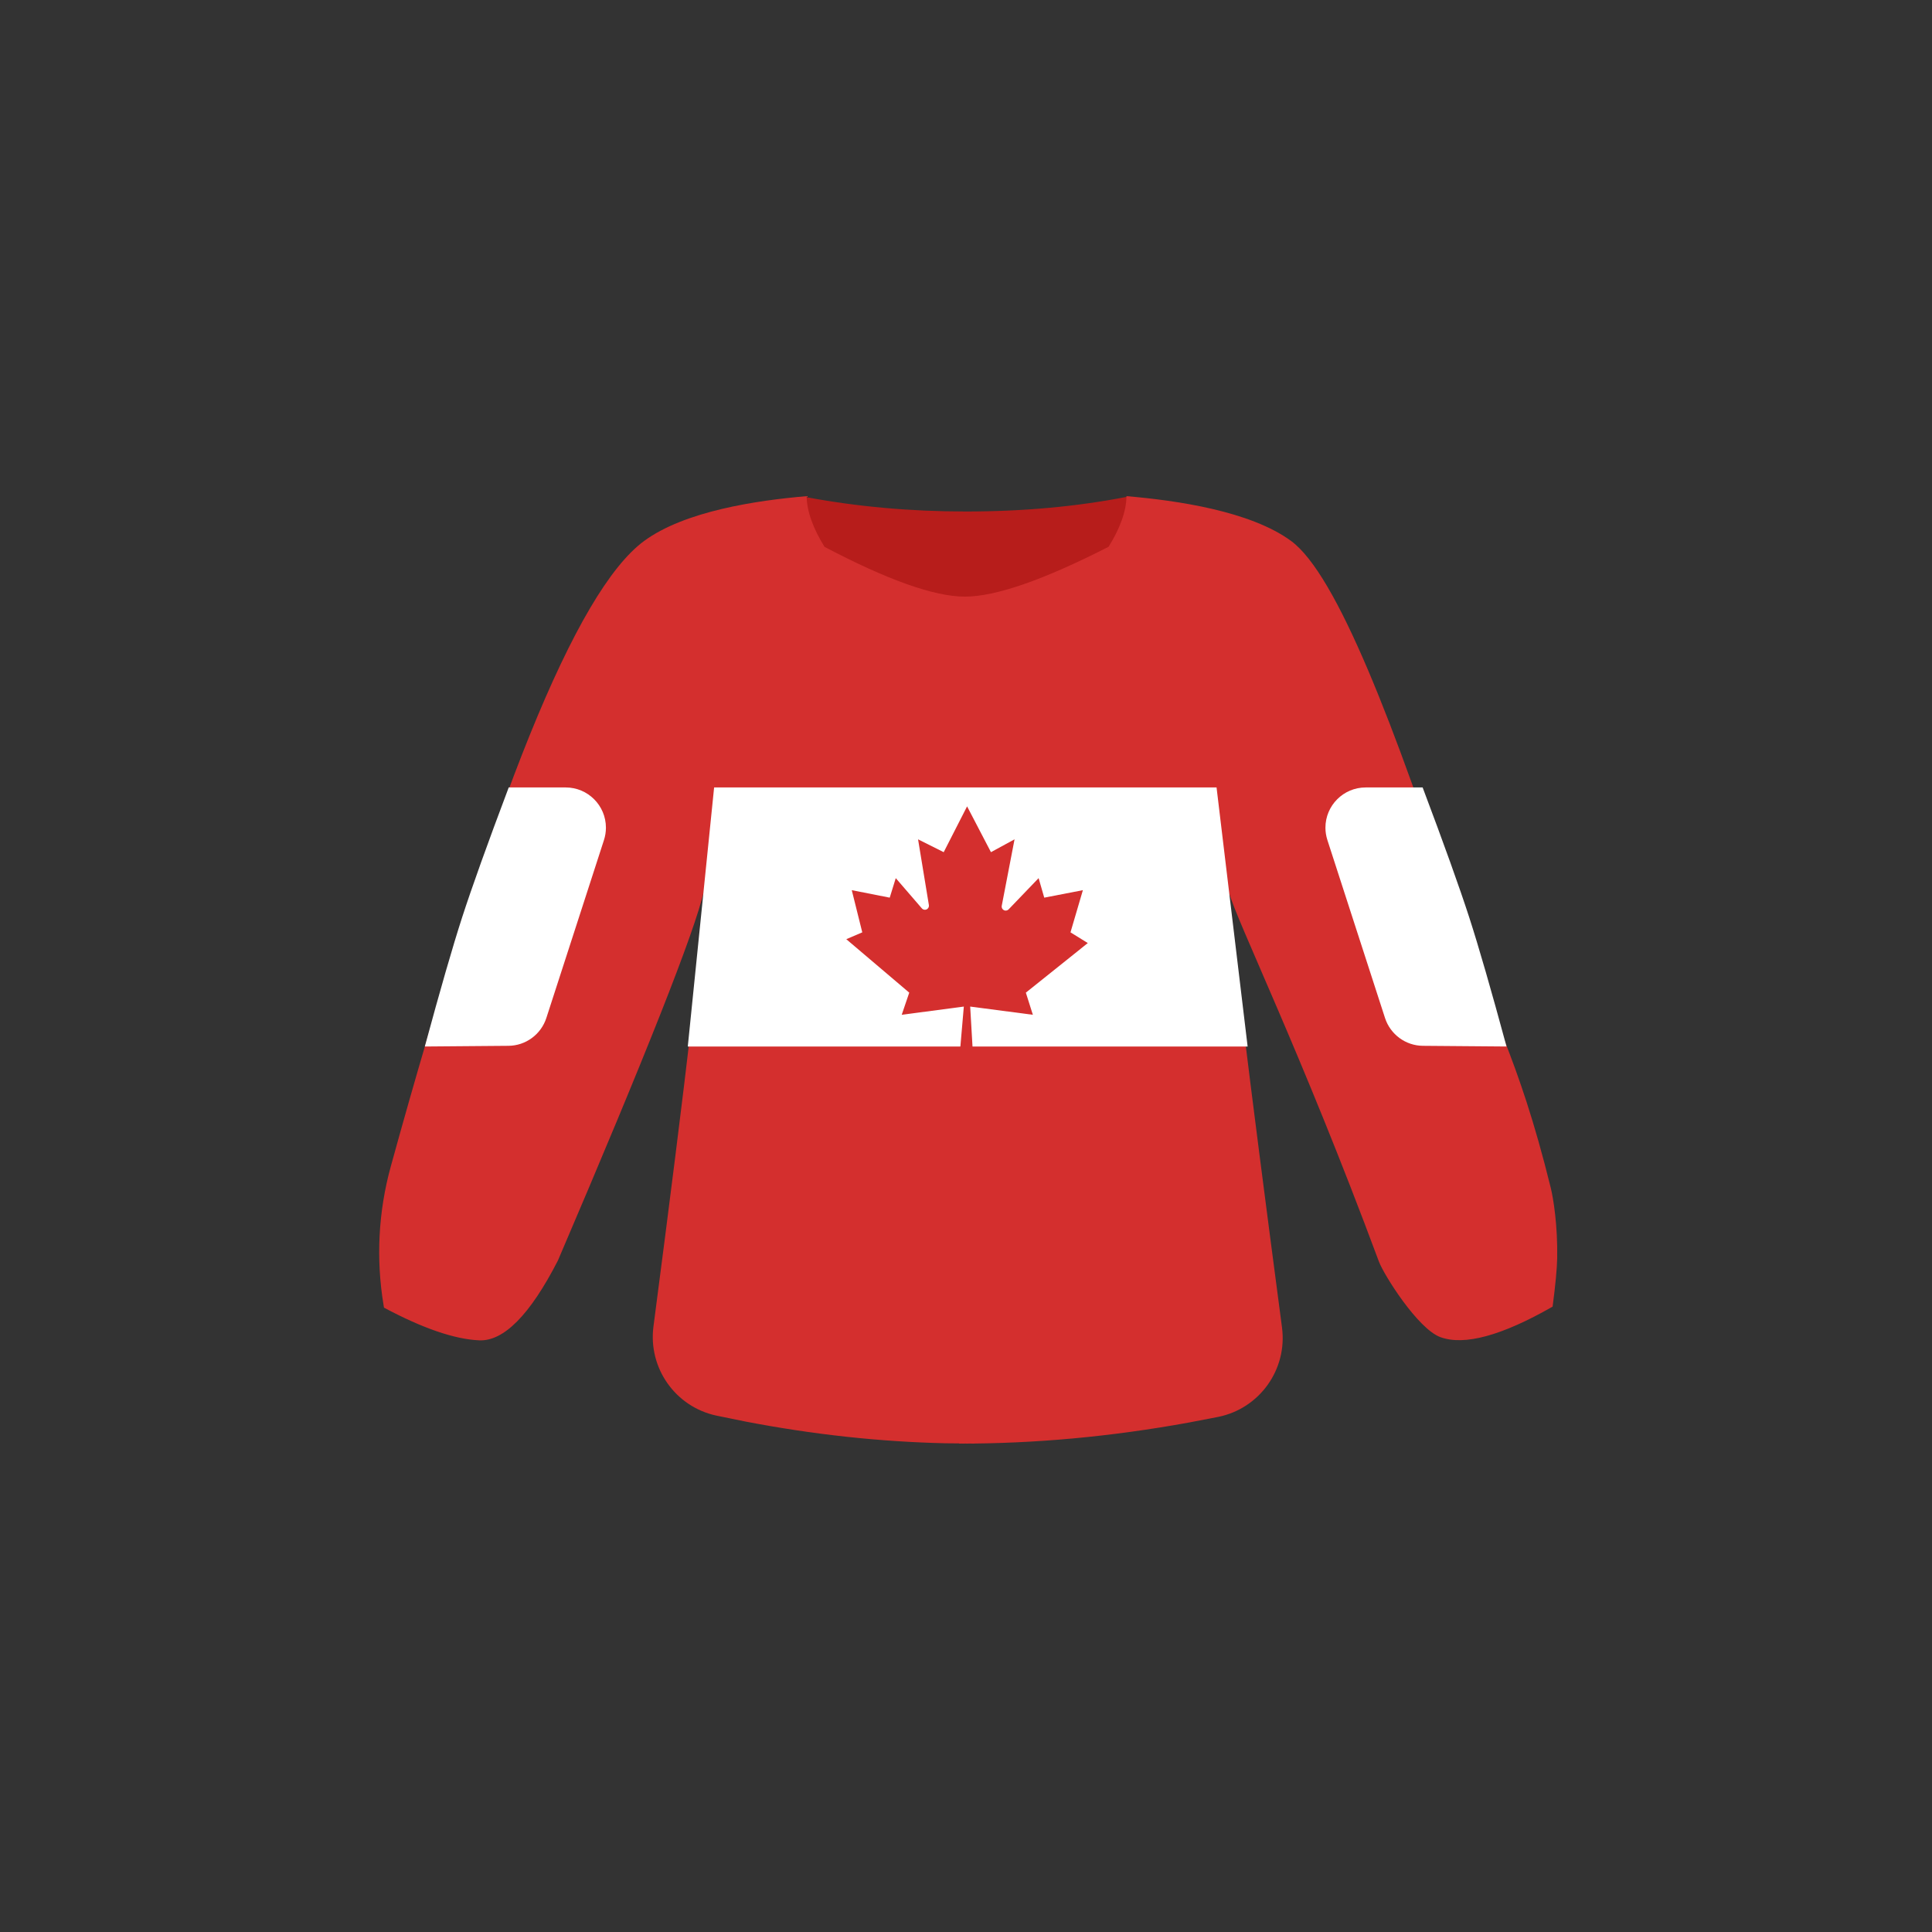 <?xml version="1.0" encoding="UTF-8"?>
<svg width="48px" height="48px" viewBox="0 0 48 48" version="1.1" xmlns="http://www.w3.org/2000/svg" xmlns:xlink="http://www.w3.org/1999/xlink">
    <rect x="0" y="0" width="48" height="48" fill="#333333" stroke="none"/>
    <!-- Generator: Sketch 59 (86127) - https://sketch.com -->
    <title>50_Top_HockeyJersey</title>
    <desc>Created with Sketch.</desc>
    <g id="SVGs" stroke="none" stroke-width="1" fill="none" fill-rule="evenodd">
        <g id="Slices" transform="translate(-1251, -232)"></g>
        <path d="M19.38,12.5 C19.672,12.374 19.891,12.325 20.039,12.353 C21.308,12.59 22.627,12.708 23.996,12.708 C25.416,12.708 26.749,12.587 27.995,12.344 C28.105,12.323 28.268,12.382 28.484,12.524 C28.335,16.094 28.26,17.879 28.26,17.879 C28.26,17.879 26.821,18.687 23.941,20.302 L19.16,17.879 L19.38,12.5 Z" id="Path-18" fill="#B71D1B" fill-rule="nonzero"></path>
        <g id="Group-195" transform="translate(9, 12)">
            <path d="M18.987,0.327 C20.231,0.432 22.066,0.697 23.077,1.44 C24.215,2.276 25.65,6.022 27.238,10.856 C28.011,13.209 28.7,14.155 29.526,17.503 C29.592,17.771 29.702,18.435 29.688,19.261 C29.683,19.517 29.646,19.917 29.574,20.463 C28.311,21.185 27.382,21.438 26.787,21.221 C26.226,21.017 25.38,19.671 25.258,19.342 C23.322,14.131 21.731,10.895 21.535,10.174 C21.567,10.968 22.005,14.57 22.851,20.981 C22.988,22.022 22.297,22.992 21.268,23.202 L21.268,23.202 L20.54,23.342 C18.604,23.695 16.7,23.869 14.828,23.866 L15.2,23.861 L15.2,23.866 L15.014,23.863 L14.828,23.866 L14.828,23.861 L14.497,23.858 C12.854,23.821 11.193,23.64 9.516,23.317 L8.796,23.17 C7.779,22.951 7.1,21.988 7.235,20.956 C8.067,14.593 8.485,10.988 8.487,10.143 C8.264,11.134 7.056,14.193 4.861,19.318 C4.168,20.668 3.515,21.329 2.902,21.3 C2.289,21.272 1.501,21.001 0.54,20.488 L0.529,20.42 C0.339,19.277 0.4,18.105 0.707,16.987 C3.218,7.862 5.316,2.68 7.002,1.441 C8.013,0.698 9.797,0.432 11.041,0.327 C11.044,0.709 11.211,1.146 11.486,1.587 C13.053,2.411 14.214,2.823 14.972,2.823 C15.735,2.823 16.926,2.41 18.542,1.585 C18.818,1.143 18.984,0.708 18.987,0.327 Z" id="Combined-Shape" fill="#D42F2E" fill-rule="nonzero"></path>
            <polygon id="Rectangle-73" fill="#FFFFFF" fill-rule="nonzero" points="8.742 7.564 21.225 7.564 21.997 14 8.088 14"></polygon>
            <path d="M3.639,7.564 L5.054,7.564 C5.606,7.564 6.054,8.012 6.054,8.564 C6.054,8.669 6.037,8.773 6.005,8.872 L4.574,13.291 C4.441,13.701 4.061,13.98 3.631,13.983 L1.555,14 L1.555,14 C1.934,12.6 2.243,11.53 2.482,10.79 C2.722,10.05 3.107,8.975 3.639,7.564 Z" id="Rectangle-73" fill="#FFFFFF" fill-rule="nonzero"></path>
            <path d="M25.639,7.564 L27.054,7.564 C27.606,7.564 28.054,8.012 28.054,8.564 C28.054,8.669 28.037,8.773 28.005,8.872 L26.574,13.291 C26.441,13.701 26.061,13.98 25.631,13.983 L23.555,14 L23.555,14 C23.934,12.6 24.243,11.53 24.482,10.79 C24.722,10.05 25.107,8.975 25.639,7.564 Z" id="Rectangle-73" fill="#FFFFFF" fill-rule="nonzero" transform="translate(25.992, 10.782) scale(-1, 1) translate(-25.992, -10.782) "></path>
            <path d="M13.59,12.662 L12.026,11.334 L12.423,11.164 L12.162,10.116 L13.105,10.302 L13.255,9.817 L13.903,10.568 C13.94,10.61 14.003,10.615 14.044,10.579 C14.071,10.556 14.083,10.521 14.078,10.487 L13.809,8.853 L13.809,8.853 L14.446,9.172 L15.027,8.034 L15.62,9.172 L16.206,8.853 L15.888,10.505 C15.878,10.559 15.914,10.611 15.968,10.622 C16.001,10.628 16.035,10.617 16.059,10.593 L16.804,9.817 L16.804,9.817 L16.944,10.302 L17.904,10.116 L17.596,11.164 L18.026,11.43 L16.487,12.662 L16.661,13.212 L15.104,13.008 L15.17,14.144 L14.848,14.144 L14.946,13.008 L13.403,13.212 L13.59,12.662 Z" id="Path-515" fill="#D42F2E"></path>
        </g>
    </g>
</svg>